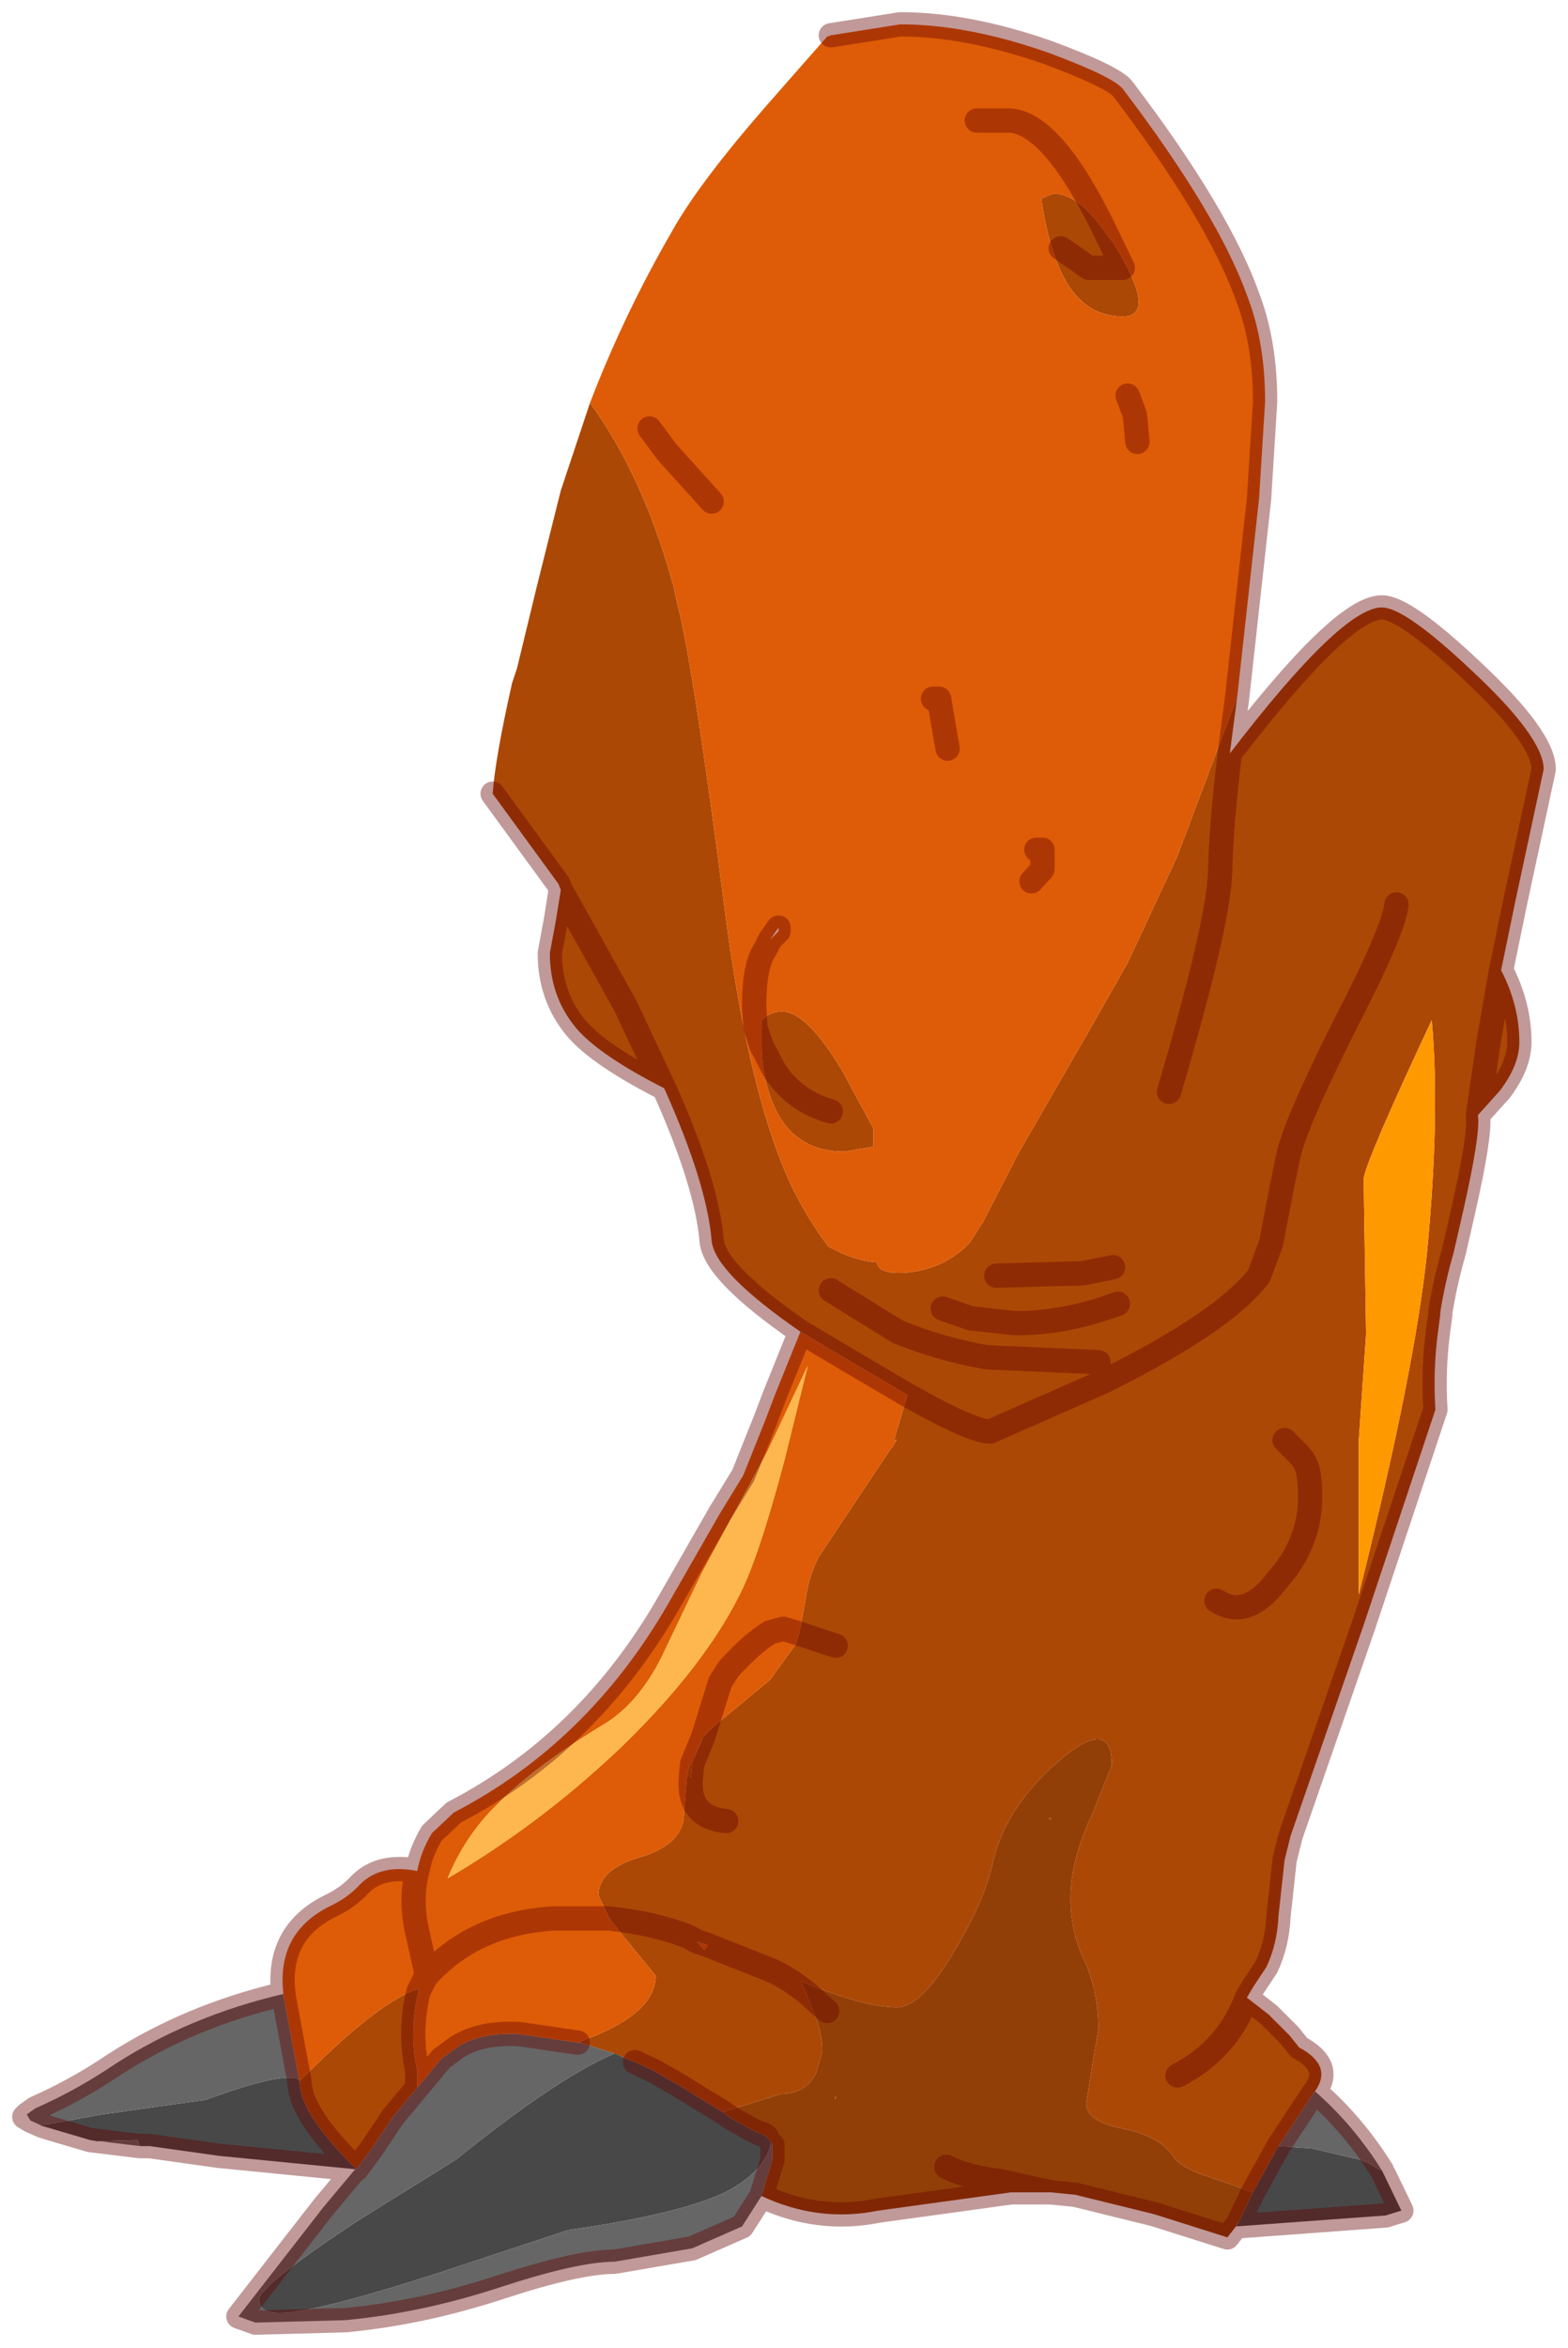 <?xml version="1.0" encoding="UTF-8" standalone="no"?>
<svg xmlns:xlink="http://www.w3.org/1999/xlink" height="96.45px" width="64.45px" xmlns="http://www.w3.org/2000/svg">
  <g transform="matrix(1.0, 0.0, 0.0, 1.0, 8.95, 1)">
    <path d="M15.3 15.55 Q17.5 18.55 18.75 23.15 L18.9 23.85 Q19.55 26.35 20.85 36.45 21.85 44.15 23.65 47.85 24.3 49.15 25.1 50.2 26.2 50.8 27.1 50.85 27.15 51.4 28.5 51.25 29.95 51.05 30.9 50.05 L31.45 49.2 32.95 46.3 35.75 41.45 37.4 38.55 39.45 34.15 41.5 28.7 41.9 27.65 41.6 29.95 Q46.2 23.95 47.85 23.95 48.8 23.95 51.55 26.55 54.5 29.3 54.5 30.6 L53.35 35.95 52.75 38.85 Q53.5 40.3 53.5 41.8 53.5 42.75 52.7 43.8 L51.8 44.8 51.8 44.85 Q51.9 45.6 51.2 48.7 L50.8 50.45 Q50.45 51.65 50.25 52.9 L50.25 53.0 50.15 53.75 Q49.95 55.3 50.05 56.9 L47.1 65.75 44.1 74.4 43.85 75.4 43.6 77.7 Q43.55 78.85 43.1 79.8 L42.6 80.55 42.3 81.05 43.2 81.75 44.05 82.6 44.45 83.1 Q45.85 83.85 45.1 84.9 L45.05 84.95 43.6 87.15 42.55 89.05 41.3 88.6 Q39.6 88.1 39.3 87.6 38.7 86.7 37.05 86.4 35.7 86.1 35.7 85.4 L35.95 83.8 36.2 82.35 Q36.2 80.85 35.65 79.6 35.05 78.35 35.05 77.0 35.05 75.4 35.95 73.5 L36.75 71.5 Q36.75 69.45 34.55 71.35 32.35 73.25 31.85 75.55 31.5 77.05 30.5 78.75 29.0 81.45 27.9 81.45 26.75 81.45 24.65 80.65 L24.0 80.4 24.0 80.45 24.15 80.8 24.45 81.55 Q24.85 82.45 24.85 83.25 L24.6 84.15 Q24.15 85.0 23.2 85.0 L20.75 85.75 20.0 85.3 18.95 84.65 18.25 84.25 18.0 84.1 17.15 83.7 16.75 83.55 16.35 83.35 16.3 83.35 14.9 82.9 14.9 82.85 Q18.0 81.75 18.0 80.15 L16.85 78.75 16.1 77.8 15.65 76.85 Q15.65 75.8 17.3 75.3 19.05 74.8 19.15 73.65 L19.3 71.85 19.45 72.0 19.5 71.45 19.95 70.35 20.4 69.9 22.7 68.0 23.75 66.55 23.9 66.1 24.15 64.75 Q24.3 63.7 24.7 62.95 L27.6 58.6 27.75 58.4 27.9 58.15 27.8 58.15 28.35 56.3 25.8 54.8 23.95 53.7 Q20.4 51.25 20.3 49.95 20.1 47.6 18.35 43.7 15.7 42.35 14.75 41.25 13.65 39.95 13.65 38.15 L13.9 36.8 14.1 35.55 14.0 35.3 11.3 31.6 Q11.4 30.15 12.1 27.05 L12.3 26.45 13.1 23.15 14.1 19.15 15.3 15.55 M48.45 36.15 Q48.35 37.2 46.3 41.15 44.25 45.25 44.0 46.5 L43.7 47.95 43.3 50.05 42.8 51.4 Q41.35 53.3 36.4 55.75 L31.75 57.8 Q31.0 57.8 28.35 56.3 31.0 57.8 31.75 57.8 L36.4 55.75 Q41.35 53.3 42.8 51.4 L43.3 50.05 43.7 47.95 44.0 46.5 Q44.25 45.25 46.3 41.15 48.35 37.2 48.45 36.15 M39.1 43.85 Q41.15 36.9 41.2 34.8 41.25 32.8 41.6 29.95 41.25 32.8 41.2 34.8 41.15 36.9 39.1 43.85 M47.1 47.4 L47.2 53.8 46.9 58.15 46.9 64.5 Q49.2 55.3 49.7 50.5 50.25 44.8 49.9 40.9 47.25 46.55 47.1 47.4 M52.75 38.85 L52.25 41.7 51.8 44.8 52.25 41.7 52.75 38.85 M36.55 8.65 L36.8 8.95 Q37.85 10.65 37.85 11.4 37.85 12.0 37.2 12.0 35.3 12.0 34.45 9.65 34.05 8.6 33.85 7.15 L34.35 6.95 Q35.4 6.95 36.55 8.65 L37.2 10.0 35.8 10.0 35.3 9.65 34.65 9.2 35.3 9.65 35.8 10.0 37.2 10.0 36.55 8.65 M18.35 43.7 L16.75 40.3 14.1 35.55 16.75 40.3 18.35 43.7 M22.35 41.95 L22.35 41.4 22.35 40.9 Q22.7 40.55 23.2 40.55 24.2 40.55 25.65 42.95 L26.95 45.35 26.95 46.1 25.75 46.3 Q23.4 46.3 22.65 43.85 22.35 42.9 22.35 41.95 L22.9 43.0 Q23.75 44.25 25.2 44.65 23.75 44.25 22.9 43.0 L22.35 41.95 M36.2 54.95 L31.6 54.75 Q29.65 54.4 27.95 53.7 L25.2 52.0 27.95 53.7 Q29.65 54.4 31.6 54.75 L36.2 54.95 M37.0 52.55 Q34.85 53.35 32.8 53.35 L30.95 53.15 29.8 52.75 30.95 53.15 32.8 53.35 Q34.85 53.35 37.0 52.55 M32.0 51.4 L35.55 51.3 36.8 51.05 35.55 51.3 32.0 51.4 M25.4 66.6 L23.9 66.1 25.4 66.6 M20.9 73.8 Q19.3 73.65 19.45 72.0 19.3 73.65 20.9 73.8 M34.25 73.65 L34.25 73.75 34.15 73.7 34.25 73.65 M8.25 80.8 Q7.85 82.45 8.2 84.05 L8.2 84.75 7.2 85.95 6.4 87.15 5.7 88.1 Q3.65 86.1 3.4 84.85 L3.35 84.5 Q6.5 81.3 8.2 80.7 L8.25 80.8 M20.15 78.9 L22.55 79.85 Q23.25 80.1 24.15 80.8 23.25 80.1 22.55 79.85 L20.15 78.9 19.7 78.75 20.0 79.1 20.15 78.9 M16.1 77.8 Q17.95 78.0 19.35 78.55 L19.7 78.75 19.35 78.55 Q17.95 78.0 16.1 77.8 M25.4 85.2 L25.35 85.2 25.4 85.1 25.4 85.2 M41.05 64.75 Q42.2 65.5 43.35 64.15 L43.8 63.6 Q45.15 61.9 44.85 59.65 44.8 59.1 44.4 58.7 L44.3 58.6 43.85 58.15 44.3 58.6 44.4 58.7 Q44.8 59.1 44.85 59.65 45.15 61.9 43.8 63.6 L43.35 64.15 Q42.2 65.5 41.05 64.75 M41.95 90.3 L41.85 90.45 41.9 90.3 41.95 90.3 M39.45 84.25 Q41.5 83.2 42.3 81.05 41.5 83.2 39.45 84.25" fill="#ac4806" fill-rule="evenodd" stroke="none"/>
    <path d="M47.1 47.4 Q47.25 46.55 49.9 40.9 50.25 44.8 49.7 50.5 49.2 55.3 46.9 64.5 L46.9 58.15 47.2 53.8 47.1 47.4" fill="#ff9900" fill-rule="evenodd" stroke="none"/>
    <path d="M47.85 88.15 L47.95 88.35 48.65 89.8 48.0 90.0 41.85 90.45 41.95 90.3 42.55 89.05 43.6 87.15 45.0 87.25 46.7 87.65 Q47.1 87.7 47.7 88.1 L47.85 88.15 M5.65 88.1 L0.05 87.55 -2.8 87.15 -2.85 87.15 -3.2 87.15 -3.3 86.9 -4.95 86.95 -5.25 86.9 -6.95 86.4 -7.3 86.3 -7.25 86.3 -4.75 85.85 -0.5 85.25 Q2.65 84.1 3.3 84.4 L3.35 84.45 3.35 84.5 3.4 84.85 Q3.65 86.1 5.7 88.1 L5.65 88.1 M16.3 83.35 L16.35 83.35 16.75 83.55 17.15 83.7 18.0 84.1 18.25 84.25 18.95 84.65 20.0 85.3 20.75 85.75 21.1 86.0 21.9 86.45 22.3 86.65 22.4 86.65 22.45 86.7 22.55 86.75 22.75 87.0 Q22.5 88.2 20.85 89.05 18.95 89.95 14.4 90.6 L9.1 92.35 Q4.0 94.0 2.55 94.0 1.7 94.0 1.7 93.45 1.7 92.9 5.7 90.25 L9.8 87.7 Q13.95 84.35 16.3 83.35 M-6.95 86.4 L-7.25 86.3 -6.95 86.4" fill="#484848" fill-rule="evenodd" stroke="none"/>
    <path d="M19.95 70.35 L19.5 71.45 19.45 72.0 19.3 71.85 19.35 71.65 19.45 71.4 19.95 70.35 M8.3 80.7 L8.25 80.8 8.2 80.7 8.3 80.7 M14.8 82.9 L14.9 82.85 14.9 82.9 14.8 82.9" fill="#bd4f06" fill-rule="evenodd" stroke="none"/>
    <path d="M45.1 84.9 Q46.7 86.3 47.85 88.15 L47.7 88.1 Q47.1 87.7 46.7 87.65 L45.0 87.25 43.6 87.15 45.05 84.95 45.1 84.9 M22.35 89.2 L21.55 90.45 19.5 91.35 16.3 91.9 Q14.8 91.9 11.6 92.95 8.4 94.0 5.25 94.3 L1.55 94.4 0.85 94.15 4.35 89.65 5.65 88.1 5.7 88.1 6.4 87.15 7.2 85.95 8.2 84.75 9.2 83.55 9.55 83.3 Q10.55 82.45 12.4 82.55 L14.8 82.9 14.9 82.9 16.3 83.35 Q13.95 84.35 9.8 87.7 L5.7 90.25 Q1.7 92.9 1.7 93.45 1.7 94.0 2.55 94.0 4.0 94.0 9.1 92.35 L14.4 90.6 Q18.95 89.95 20.85 89.05 22.5 88.2 22.75 87.0 L22.8 87.1 22.8 87.7 22.35 89.2 M-3.2 87.15 L-5.25 86.9 -4.95 86.95 -3.3 86.9 -3.2 87.15 M-7.25 86.3 L-7.7 86.1 -7.85 85.85 -7.5 85.6 Q-5.8 84.85 -4.25 83.8 -1.15 81.8 2.7 80.9 L2.7 80.95 3.35 84.45 3.3 84.4 Q2.65 84.1 -0.5 85.25 L-4.75 85.85 -7.25 86.3" fill="#666666" fill-rule="evenodd" stroke="none"/>
    <path d="M25.2 0.45 L28.05 0.0 Q30.8 0.0 34.1 1.15 36.8 2.15 37.2 2.65 41.15 7.85 42.35 11.25 43.05 13.1 43.05 15.5 L42.8 19.5 41.9 27.65 41.5 28.7 39.45 34.15 37.4 38.55 35.75 41.45 32.95 46.3 31.45 49.2 30.9 50.05 Q29.95 51.05 28.5 51.25 27.15 51.4 27.1 50.85 26.2 50.8 25.1 50.2 24.3 49.15 23.65 47.85 21.85 44.15 20.85 36.45 19.55 26.35 18.9 23.85 L18.75 23.15 Q17.5 18.55 15.3 15.55 16.7 11.9 18.7 8.45 19.8 6.5 22.5 3.4 L25.05 0.5 25.2 0.45 M2.7 80.9 Q2.4 78.4 4.6 77.3 5.35 76.95 5.85 76.4 6.7 75.55 8.2 75.85 8.35 75.05 8.8 74.3 L9.7 73.45 Q15.2 70.6 18.5 64.9 L20.65 61.15 21.6 59.6 22.5 57.35 22.9 56.3 23.95 53.7 25.8 54.8 28.35 56.3 27.8 58.15 27.9 58.15 27.75 58.4 27.6 58.6 24.7 62.95 Q24.3 63.7 24.15 64.75 L23.9 66.1 23.75 66.55 22.7 68.0 20.4 69.9 19.95 70.35 20.65 68.1 21.0 67.55 Q21.95 66.5 22.7 66.05 L23.25 65.9 23.9 66.1 23.25 65.9 22.7 66.05 Q21.95 66.5 21.0 67.55 L20.65 68.1 19.95 70.35 19.45 71.4 19.35 71.65 19.3 71.85 19.15 73.65 Q19.05 74.8 17.3 75.3 15.65 75.8 15.65 76.85 L16.1 77.8 16.85 78.75 18.0 80.15 Q18.0 81.75 14.9 82.85 L14.8 82.9 12.4 82.55 Q10.55 82.45 9.55 83.3 L9.2 83.55 8.2 84.75 8.2 84.05 Q7.85 82.45 8.25 80.8 L8.3 80.7 8.55 80.2 8.6 80.15 Q10.55 78.0 13.8 77.8 L16.1 77.8 13.8 77.8 Q10.55 78.0 8.6 80.15 L8.55 80.2 8.3 80.7 8.2 80.7 Q6.5 81.3 3.35 84.5 L3.35 84.45 2.7 80.95 2.7 80.9 M36.55 8.65 Q34.35 4.05 32.55 3.95 L31.2 3.95 32.55 3.95 Q34.35 4.05 36.55 8.65 35.4 6.95 34.35 6.95 L33.85 7.15 Q34.05 8.6 34.45 9.65 35.3 12.0 37.2 12.0 37.85 12.0 37.85 11.4 37.85 10.65 36.8 8.95 L36.55 8.65 M20.3 19.6 L18.45 17.55 17.75 16.6 18.45 17.55 20.3 19.6 M37.8 17.15 L37.7 16.05 37.4 15.25 37.7 16.05 37.8 17.15 M30.0 29.75 L29.8 28.6 29.65 27.7 29.4 27.7 29.65 27.7 29.8 28.6 30.0 29.75 M33.45 35.2 L33.9 34.7 33.9 33.9 33.65 33.9 33.9 33.9 33.9 34.7 33.45 35.2 M23.05 37.25 L23.05 37.1 22.7 37.6 22.85 37.45 23.05 37.25 M22.35 41.95 L22.1 41.2 22.05 40.3 Q22.05 38.65 22.5 38.0 L22.7 37.6 22.5 38.0 Q22.05 38.65 22.05 40.3 L22.1 41.2 22.35 41.95 Q22.35 42.9 22.65 43.85 23.4 46.3 25.75 46.3 L26.95 46.1 26.95 45.35 25.65 42.95 Q24.2 40.55 23.2 40.55 22.7 40.55 22.35 40.9 L22.35 41.4 22.35 41.95 M24.25 55.1 L22.6 58.6 19.9 63.6 18.25 67.05 Q17.25 69.05 15.75 69.9 12.95 71.6 11.4 73.2 10.15 74.45 9.45 76.15 13.45 73.8 16.8 70.55 19.95 67.45 21.4 64.6 22.2 63.1 23.3 58.95 L24.25 55.1 M20.15 78.9 L20.0 79.1 19.7 78.75 20.15 78.9 M8.6 80.15 L8.2 78.35 Q7.9 77.05 8.2 75.85 7.9 77.05 8.2 78.35 L8.6 80.15" fill="#de5c07" fill-rule="evenodd" stroke="none"/>
    <path d="M41.85 90.45 L41.5 90.9 38.5 89.95 35.25 89.15 34.25 89.05 32.6 89.05 27.15 89.8 Q24.7 90.3 22.35 89.2 L22.8 87.7 22.8 87.1 22.75 87.0 22.55 86.75 22.45 86.7 22.4 86.65 22.3 86.65 21.9 86.45 21.1 86.0 20.75 85.75 23.2 85.0 Q24.15 85.0 24.6 84.15 L24.85 83.25 Q24.85 82.45 24.45 81.55 L24.15 80.8 24.0 80.45 24.0 80.4 24.65 80.65 Q26.75 81.45 27.9 81.45 29.0 81.45 30.5 78.75 31.5 77.05 31.85 75.55 32.35 73.25 34.55 71.35 36.75 69.45 36.75 71.5 L35.95 73.5 Q35.05 75.4 35.05 77.0 35.05 78.35 35.65 79.6 36.2 80.85 36.2 82.35 L35.95 83.8 35.7 85.4 Q35.7 86.1 37.05 86.4 38.7 86.7 39.3 87.6 39.6 88.1 41.3 88.6 L42.55 89.05 41.95 90.3 41.9 90.3 41.85 90.45 M34.25 73.65 L34.15 73.7 34.25 73.75 34.25 73.65 M25.05 81.6 L24.15 80.8 25.05 81.6 M25.4 85.2 L25.4 85.1 25.35 85.2 25.4 85.2 M29.95 88.0 Q30.7 88.4 32.2 88.6 L34.25 89.05 32.2 88.6 Q30.7 88.4 29.95 88.0" fill="#923f07" fill-rule="evenodd" stroke="none"/>
    <path d="M24.25 55.1 L23.3 58.95 Q22.2 63.1 21.4 64.6 19.95 67.45 16.8 70.55 13.45 73.8 9.45 76.15 10.15 74.45 11.4 73.2 12.95 71.6 15.75 69.9 17.25 69.05 18.25 67.05 L19.9 63.6 22.6 58.6 24.25 55.1" fill="#feb74e" fill-rule="evenodd" stroke="none"/>
    <path d="M41.9 27.65 L42.8 19.5 43.05 15.5 Q43.05 13.1 42.35 11.25 41.15 7.85 37.2 2.65 36.8 2.15 34.1 1.15 30.8 0.0 28.05 0.0 L25.2 0.45 M41.9 27.65 L41.6 29.95 Q46.2 23.95 47.85 23.95 48.8 23.95 51.55 26.55 54.5 29.3 54.5 30.6 L53.35 35.95 52.75 38.85 Q53.5 40.3 53.5 41.8 53.5 42.75 52.7 43.8 L51.8 44.8 51.8 44.85 Q51.9 45.6 51.2 48.7 L50.8 50.45 Q50.45 51.65 50.25 52.9 L50.25 53.0 50.15 53.75 Q49.95 55.3 50.05 56.9 L47.1 65.75 44.1 74.4 43.85 75.4 43.6 77.7 Q43.55 78.85 43.1 79.8 L42.6 80.55 42.3 81.05 43.2 81.75 44.05 82.6 44.45 83.1 Q45.85 83.85 45.1 84.9 46.7 86.3 47.85 88.15 M47.95 88.35 L48.65 89.8 48.0 90.0 41.85 90.45 41.5 90.9 38.5 89.95 35.25 89.15 34.25 89.05 32.6 89.05 27.15 89.8 Q24.7 90.3 22.35 89.2 L21.55 90.45 19.5 91.35 16.3 91.9 Q14.8 91.9 11.6 92.95 8.4 94.0 5.25 94.3 L1.55 94.4 0.85 94.15 4.35 89.65 5.65 88.1 0.05 87.55 -2.8 87.15 -2.85 87.15 -3.2 87.15 -5.25 86.9 -6.95 86.4 -7.25 86.3 -7.7 86.1 -7.95 85.95 -7.85 85.85 -7.5 85.6 Q-5.8 84.85 -4.25 83.8 -1.15 81.8 2.7 80.9 2.4 78.4 4.6 77.3 5.35 76.95 5.85 76.4 6.7 75.55 8.2 75.85 8.35 75.05 8.8 74.3 L9.7 73.45 Q15.2 70.6 18.5 64.9 L20.65 61.15 21.6 59.6 22.5 57.35 22.9 56.3 23.95 53.7 Q20.4 51.25 20.3 49.95 20.1 47.6 18.35 43.7 15.7 42.35 14.75 41.25 13.65 39.95 13.65 38.15 L13.9 36.8 14.1 35.55 14.0 35.3 11.3 31.6 M41.6 29.95 Q41.25 32.8 41.2 34.8 41.15 36.9 39.1 43.85 M28.35 56.3 Q31.0 57.8 31.75 57.8 L36.4 55.75 Q41.35 53.3 42.8 51.4 L43.3 50.05 43.7 47.95 44.0 46.5 Q44.25 45.25 46.3 41.15 48.35 37.2 48.45 36.15 M51.8 44.8 L52.25 41.7 52.75 38.85 M31.2 3.95 L32.55 3.95 Q34.35 4.05 36.55 8.65 L37.2 10.0 35.8 10.0 35.3 9.65 34.65 9.2 M37.4 15.25 L37.7 16.05 37.8 17.15 M17.75 16.6 L18.45 17.55 20.3 19.6 M14.1 35.55 L16.75 40.3 18.35 43.7 M33.65 33.9 L33.9 33.9 33.9 34.7 33.45 35.2 M29.4 27.7 L29.65 27.7 29.8 28.6 30.0 29.75 M23.05 37.25 L23.05 37.1 22.7 37.6 22.85 37.45 23.05 37.25 M22.7 37.6 L22.5 38.0 Q22.05 38.65 22.05 40.3 L22.1 41.2 22.35 41.95 22.9 43.0 Q23.75 44.25 25.2 44.65 M36.8 51.05 L35.55 51.3 32.0 51.4 M29.8 52.75 L30.95 53.15 32.8 53.35 Q34.85 53.35 37.0 52.55 M25.2 52.0 L27.95 53.7 Q29.65 54.4 31.6 54.75 L36.2 54.95 M28.35 56.3 L25.8 54.8 23.95 53.7 M23.9 66.1 L23.25 65.9 22.7 66.05 Q21.95 66.5 21.0 67.55 L20.65 68.1 19.95 70.35 19.5 71.45 19.45 72.0 Q19.3 73.65 20.9 73.8 M23.9 66.1 L25.4 66.6 M42.55 89.05 L43.6 87.15 45.05 84.95 45.1 84.9 M16.1 77.8 L13.8 77.8 Q10.55 78.0 8.6 80.15 L8.55 80.2 8.3 80.7 8.25 80.8 Q7.85 82.45 8.2 84.05 L8.2 84.75 9.2 83.55 9.55 83.3 Q10.55 82.45 12.4 82.55 L14.8 82.9 M17.15 83.7 L18.0 84.1 18.25 84.25 18.95 84.65 20.0 85.3 20.75 85.75 21.1 86.0 21.9 86.45 22.3 86.65 22.4 86.65 22.45 86.7 22.55 86.75 M24.15 80.8 Q23.25 80.1 22.55 79.85 L20.15 78.9 19.7 78.75 19.35 78.55 Q17.95 78.0 16.1 77.8 M8.2 75.85 Q7.9 77.05 8.2 78.35 L8.6 80.15 M2.7 80.9 L2.7 80.95 3.35 84.45 M5.7 88.1 Q3.65 86.1 3.4 84.85 L3.35 84.5 M8.2 84.75 L7.2 85.95 6.4 87.15 5.7 88.1 5.65 88.1 M24.15 80.8 L25.05 81.6 M22.8 87.1 L22.8 87.7 22.35 89.2 M34.25 89.05 L32.2 88.6 Q30.7 88.4 29.95 88.0 M43.85 58.15 L44.3 58.6 44.4 58.7 Q44.8 59.1 44.85 59.65 45.15 61.9 43.8 63.6 L43.35 64.15 Q42.2 65.5 41.05 64.75 M41.95 90.3 L41.85 90.45 M41.95 90.3 L42.55 89.05 M42.3 81.05 Q41.5 83.2 39.45 84.25" fill="none" stroke="#660000" stroke-linecap="round" stroke-linejoin="round" stroke-opacity="0.4" stroke-width="1"/>
  </g>
</svg>
